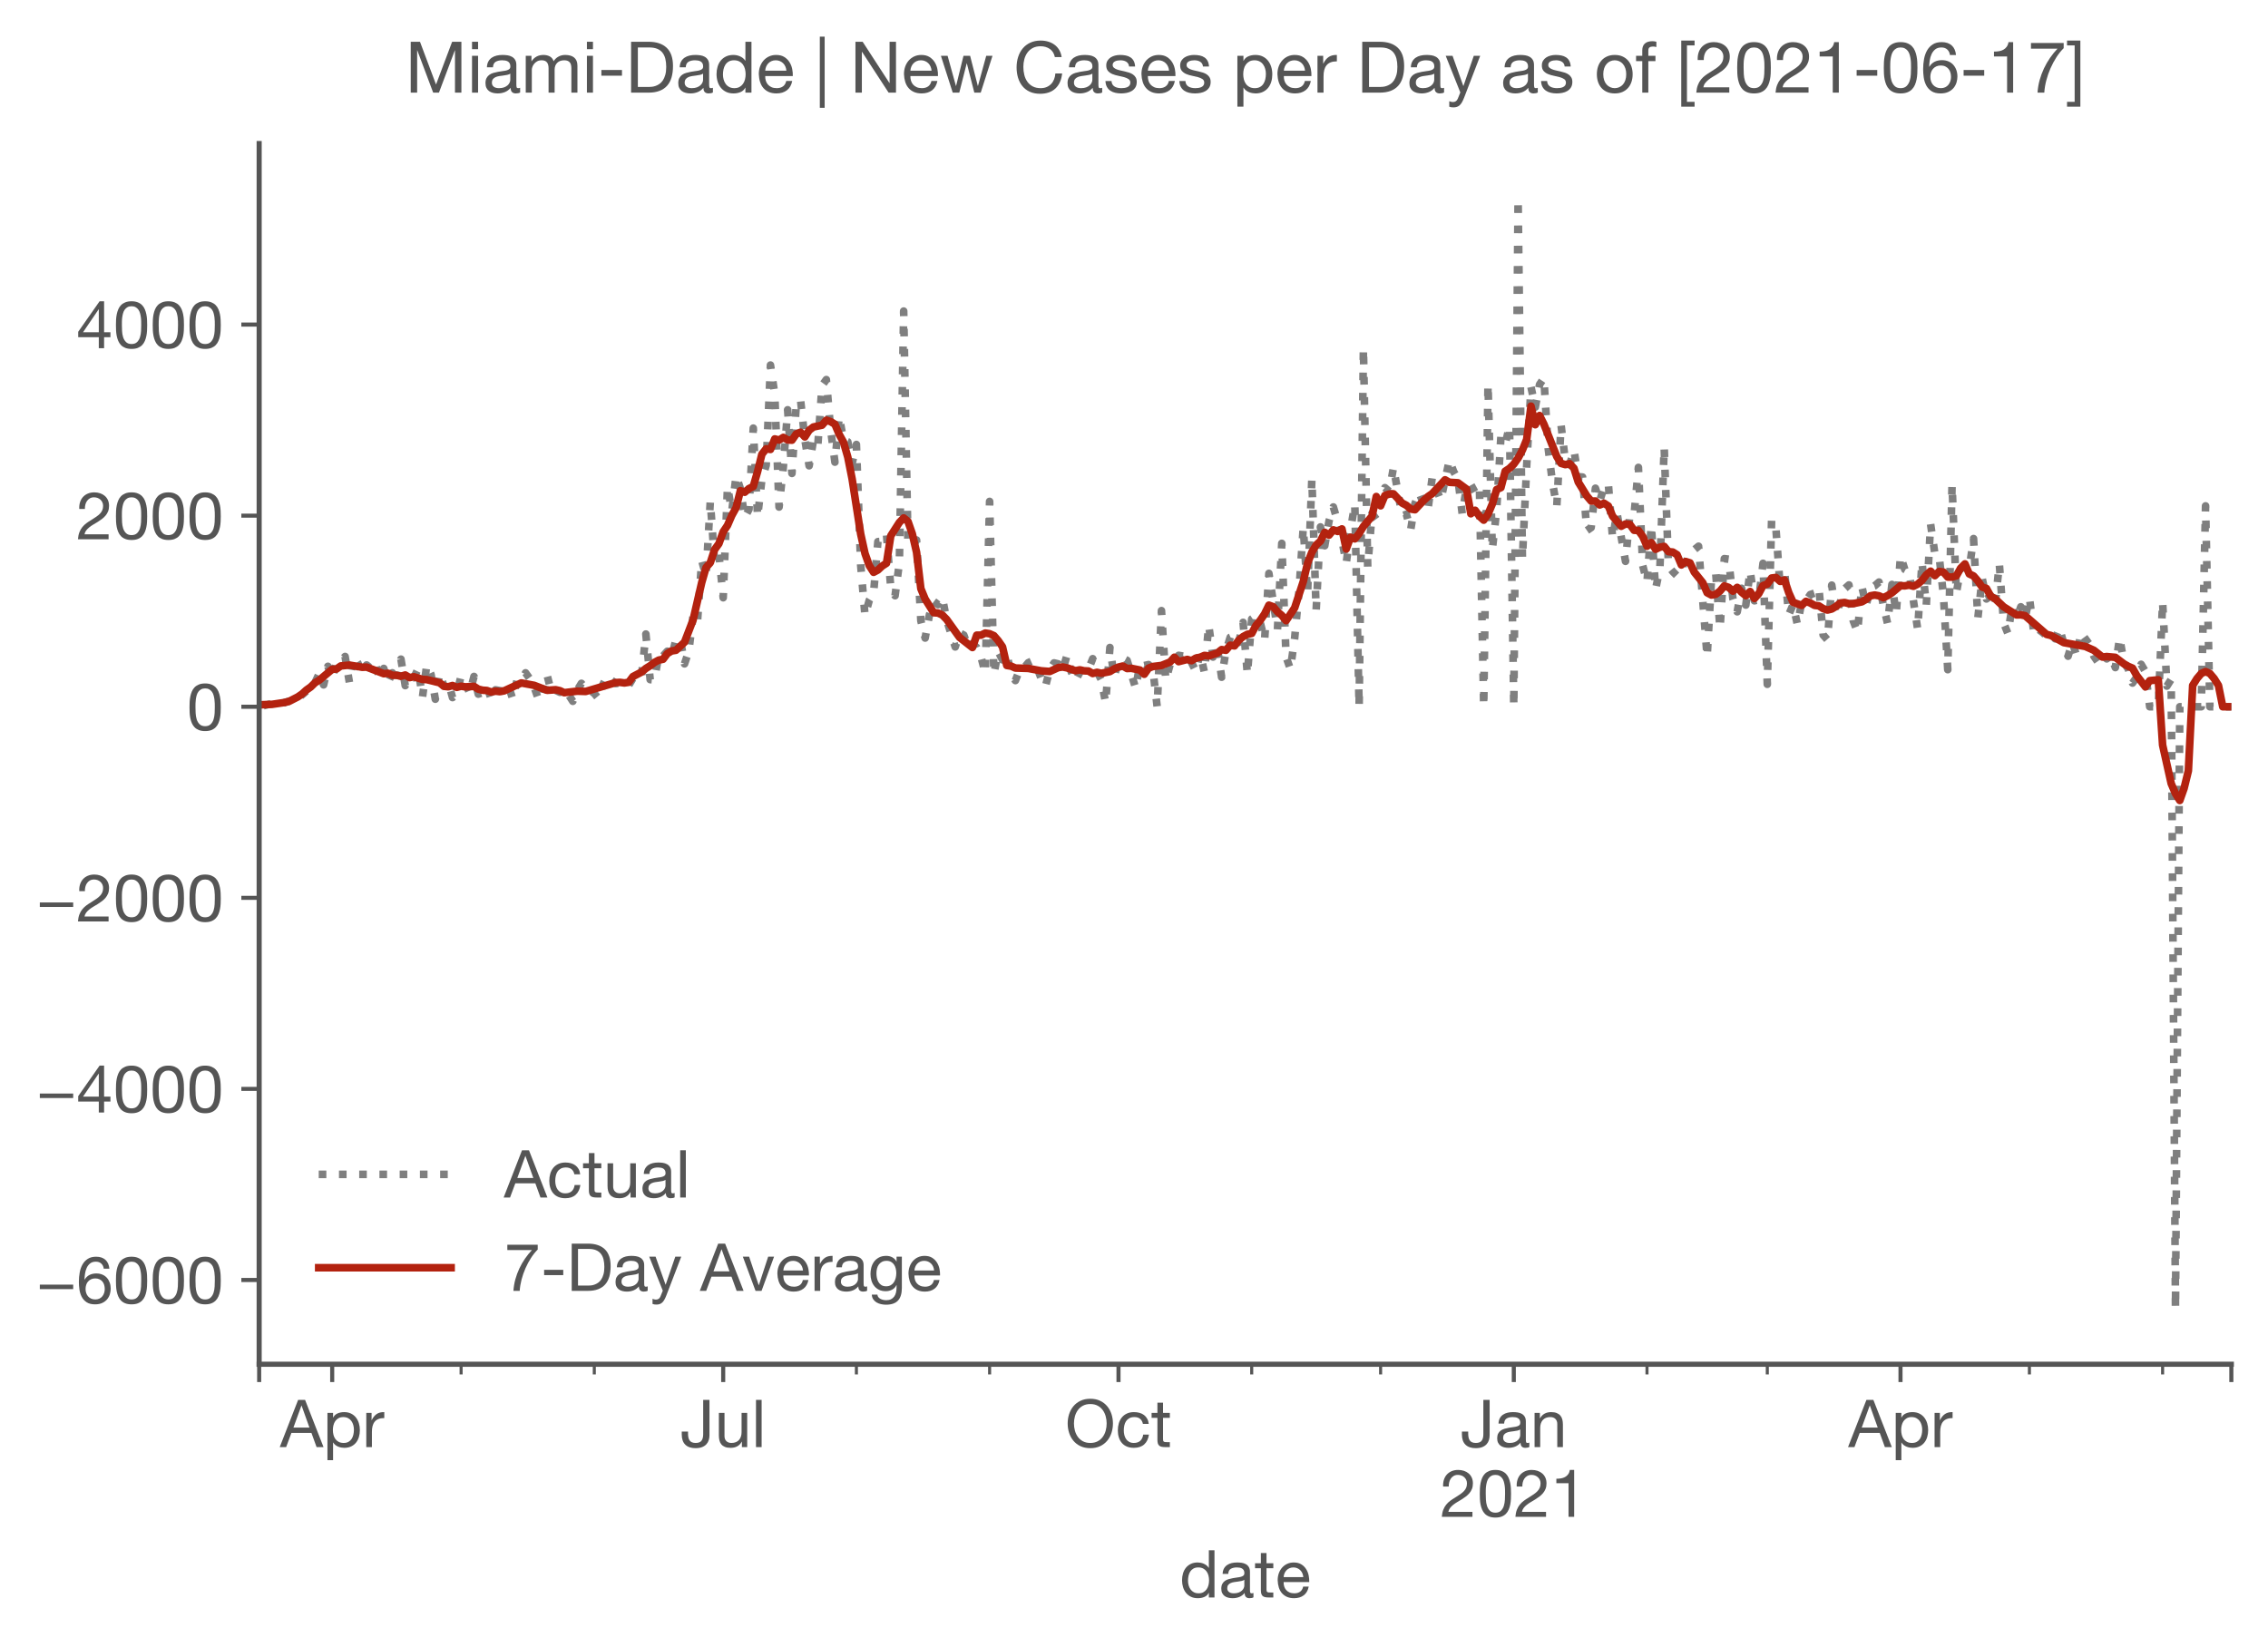 <?xml version="1.0" encoding="utf-8" standalone="no"?>
<!DOCTYPE svg PUBLIC "-//W3C//DTD SVG 1.1//EN"
  "http://www.w3.org/Graphics/SVG/1.1/DTD/svg11.dtd">
<!-- Created with matplotlib (https://matplotlib.org/) -->
<svg height="323.655pt" version="1.1" viewBox="0 0 445.52 323.655" width="445.52pt" xmlns="http://www.w3.org/2000/svg" xmlns:xlink="http://www.w3.org/1999/xlink">
 <defs>
  <style type="text/css">*{stroke-linecap:butt;stroke-linejoin:round;}</style>
 </defs>
 <g id="figure_1">
  <g id="patch_1">
   <path d="M 0 323.655 
L 445.52 323.655 
L 445.52 0 
L 0 0 
z
" style="fill:#ffffff;"/>
  </g>
  <g id="axes_1">
   <g id="patch_2">
    <path d="M 50.909 268.066 
L 438.32 268.066 
L 438.32 28.203 
L 50.909 28.203 
z
" style="fill:#ffffff;"/>
   </g>
   <g id="matplotlib.axis_1">
    <g id="xtick_1">
     <g id="line2d_1">
      <defs>
       <path d="M 0 0 
L 0 3.5 
" id="m1f25ca376b" style="stroke:#555555;stroke-width:0.8;"/>
      </defs>
      <g>
       <use style="fill:#555555;stroke:#555555;stroke-width:0.8;" x="50.909" xlink:href="#m1f25ca376b" y="268.066"/>
      </g>
     </g>
    </g>
    <g id="xtick_2">
     <g id="line2d_2">
      <g>
       <use style="fill:#555555;stroke:#555555;stroke-width:0.8;" x="65.257" xlink:href="#m1f25ca376b" y="268.066"/>
      </g>
     </g>
     <g id="text_1">
      <!-- Apr -->
      <g style="fill:#555555;" transform="translate(55.027 284.349)scale(0.13 -0.13)">
       <defs>
        <path d="M 20.094 29.5 
L 32.203 62.797 
L 32.406 62.797 
L 44.297 29.5 
z
M 27.203 71.406 
L -0.594 0 
L 9.094 0 
L 17.094 21.5 
L 47.297 21.5 
L 55.094 0 
L 65.594 0 
L 37.703 71.406 
z
" id="HelveticaNeue-65"/>
        <path d="M 6.703 51.703 
L 6.703 -19.703 
L 15.203 -19.703 
L 15.203 6.906 
L 15.406 6.906 
Q 16.797 4.594 18.844 3.047 
Q 20.906 1.5 23.203 0.594 
Q 25.5 -0.297 27.844 -0.688 
Q 30.203 -1.094 32.094 -1.094 
Q 38 -1.094 42.453 1 
Q 46.906 3.094 49.844 6.75 
Q 52.797 10.406 54.25 15.297 
Q 55.703 20.203 55.703 25.703 
Q 55.703 31.203 54.203 36.094 
Q 52.703 41 49.75 44.75 
Q 46.797 48.5 42.344 50.703 
Q 37.906 52.906 31.906 52.906 
Q 26.5 52.906 22 50.953 
Q 17.5 49 15.406 44.703 
L 15.203 44.703 
L 15.203 51.703 
z
M 46.703 26.297 
Q 46.703 22.5 45.891 18.891 
Q 45.094 15.297 43.297 12.5 
Q 41.5 9.703 38.547 8 
Q 35.594 6.297 31.203 6.297 
Q 26.797 6.297 23.688 7.938 
Q 20.594 9.594 18.641 12.297 
Q 16.703 15 15.797 18.547 
Q 14.906 22.094 14.906 25.906 
Q 14.906 29.5 15.75 33 
Q 16.594 36.5 18.5 39.25 
Q 20.406 42 23.406 43.703 
Q 26.406 45.406 30.703 45.406 
Q 34.797 45.406 37.844 43.797 
Q 40.906 42.203 42.844 39.5 
Q 44.797 36.797 45.75 33.344 
Q 46.703 29.906 46.703 26.297 
z
" id="HelveticaNeue-112"/>
        <path d="M 6.094 51.703 
L 6.094 0 
L 14.594 0 
L 14.594 23 
Q 14.594 28 15.594 31.844 
Q 16.594 35.703 18.797 38.391 
Q 21 41.094 24.594 42.5 
Q 28.203 43.906 33.297 43.906 
L 33.297 52.906 
Q 26.406 53.094 21.906 50.094 
Q 17.406 47.094 14.297 40.797 
L 14.094 40.797 
L 14.094 51.703 
z
" id="HelveticaNeue-114"/>
       </defs>
       <use xlink:href="#HelveticaNeue-65"/>
       <use x="64.8" xlink:href="#HelveticaNeue-112"/>
       <use x="124.1" xlink:href="#HelveticaNeue-114"/>
      </g>
     </g>
    </g>
    <g id="xtick_3">
     <g id="line2d_3">
      <g>
       <use style="fill:#555555;stroke:#555555;stroke-width:0.8;" x="142.064" xlink:href="#m1f25ca376b" y="268.066"/>
      </g>
     </g>
     <g id="text_2">
      <!-- Jul -->
      <g style="fill:#555555;" transform="translate(133.634 284.349)scale(0.13 -0.13)">
       <defs>
        <path d="M 44.094 17.797 
L 44.094 71.406 
L 34.594 71.406 
L 34.594 19.203 
Q 34.594 13.297 32.141 9.797 
Q 29.703 6.297 23.203 6.297 
Q 19.703 6.297 17.453 7.344 
Q 15.203 8.406 13.953 10.297 
Q 12.703 12.203 12.203 14.797 
Q 11.703 17.406 11.703 20.5 
L 11.703 23.5 
L 2.203 23.5 
L 2.203 19.094 
Q 2.203 8.906 7.594 3.656 
Q 13 -1.594 23 -1.594 
Q 29 -1.594 33.047 0.047 
Q 37.094 1.703 39.547 4.453 
Q 42 7.203 43.047 10.703 
Q 44.094 14.203 44.094 17.797 
z
" id="HelveticaNeue-74"/>
        <path d="M 49.203 0 
L 49.203 51.703 
L 40.703 51.703 
L 40.703 22.5 
Q 40.703 19 39.75 16.047 
Q 38.797 13.094 36.891 10.891 
Q 35 8.703 32.141 7.5 
Q 29.297 6.297 25.406 6.297 
Q 20.5 6.297 17.703 9.094 
Q 14.906 11.906 14.906 16.703 
L 14.906 51.703 
L 6.406 51.703 
L 6.406 17.703 
Q 6.406 13.5 7.25 10.047 
Q 8.094 6.594 10.188 4.094 
Q 12.297 1.594 15.688 0.25 
Q 19.094 -1.094 24.203 -1.094 
Q 29.906 -1.094 34.094 1.156 
Q 38.297 3.406 41 8.203 
L 41.203 8.203 
L 41.203 0 
z
" id="HelveticaNeue-117"/>
        <path d="M 6.906 71.406 
L 6.906 0 
L 15.406 0 
L 15.406 71.406 
z
" id="HelveticaNeue-108"/>
       </defs>
       <use xlink:href="#HelveticaNeue-74"/>
       <use x="51.9" xlink:href="#HelveticaNeue-117"/>
       <use x="107.5" xlink:href="#HelveticaNeue-108"/>
      </g>
     </g>
    </g>
    <g id="xtick_4">
     <g id="line2d_4">
      <g>
       <use style="fill:#555555;stroke:#555555;stroke-width:0.8;" x="219.715" xlink:href="#m1f25ca376b" y="268.066"/>
      </g>
     </g>
     <g id="text_3">
      <!-- Oct -->
      <g style="fill:#555555;" transform="translate(209.237 284.349)scale(0.13 -0.13)">
       <defs>
        <path d="M 13.297 35.703 
Q 13.297 41.094 14.688 46.344 
Q 16.094 51.594 19.094 55.797 
Q 22.094 60 26.797 62.547 
Q 31.5 65.094 38 65.094 
Q 44.5 65.094 49.203 62.547 
Q 53.906 60 56.906 55.797 
Q 59.906 51.594 61.297 46.344 
Q 62.703 41.094 62.703 35.703 
Q 62.703 30.297 61.297 25.047 
Q 59.906 19.797 56.906 15.594 
Q 53.906 11.406 49.203 8.844 
Q 44.5 6.297 38 6.297 
Q 31.5 6.297 26.797 8.844 
Q 22.094 11.406 19.094 15.594 
Q 16.094 19.797 14.688 25.047 
Q 13.297 30.297 13.297 35.703 
z
M 3.797 35.703 
Q 3.797 28.406 5.938 21.656 
Q 8.094 14.906 12.391 9.703 
Q 16.703 4.5 23.094 1.453 
Q 29.5 -1.594 38 -1.594 
Q 46.5 -1.594 52.891 1.453 
Q 59.297 4.5 63.594 9.703 
Q 67.906 14.906 70.047 21.656 
Q 72.203 28.406 72.203 35.703 
Q 72.203 43 70.047 49.75 
Q 67.906 56.5 63.594 61.703 
Q 59.297 66.906 52.891 70 
Q 46.5 73.094 38 73.094 
Q 29.5 73.094 23.094 70 
Q 16.703 66.906 12.391 61.703 
Q 8.094 56.5 5.938 49.75 
Q 3.797 43 3.797 35.703 
z
" id="HelveticaNeue-79"/>
        <path d="M 41.5 35.094 
L 50.297 35.094 
Q 49.797 39.703 47.891 43.047 
Q 46 46.406 43.047 48.594 
Q 40.094 50.797 36.25 51.844 
Q 32.406 52.906 28 52.906 
Q 21.906 52.906 17.297 50.75 
Q 12.703 48.594 9.641 44.844 
Q 6.594 41.094 5.094 36.047 
Q 3.594 31 3.594 25.203 
Q 3.594 19.406 5.141 14.547 
Q 6.703 9.703 9.75 6.203 
Q 12.797 2.703 17.344 0.797 
Q 21.906 -1.094 27.797 -1.094 
Q 37.703 -1.094 43.453 4.094 
Q 49.203 9.297 50.594 18.906 
L 41.906 18.906 
Q 41.094 12.906 37.547 9.594 
Q 34 6.297 27.703 6.297 
Q 23.703 6.297 20.797 7.891 
Q 17.906 9.5 16.094 12.141 
Q 14.297 14.797 13.438 18.188 
Q 12.594 21.594 12.594 25.203 
Q 12.594 29.094 13.391 32.75 
Q 14.203 36.406 16.047 39.203 
Q 17.906 42 21 43.703 
Q 24.094 45.406 28.703 45.406 
Q 34.094 45.406 37.297 42.703 
Q 40.5 40 41.5 35.094 
z
" id="HelveticaNeue-99"/>
        <path d="M 18.203 51.703 
L 18.203 67.203 
L 9.703 67.203 
L 9.703 51.703 
L 0.906 51.703 
L 0.906 44.203 
L 9.703 44.203 
L 9.703 11.297 
Q 9.703 7.703 10.391 5.5 
Q 11.094 3.297 12.547 2.094 
Q 14 0.906 16.344 0.453 
Q 18.703 0 22 0 
L 28.5 0 
L 28.5 7.5 
L 24.594 7.5 
Q 22.594 7.5 21.344 7.641 
Q 20.094 7.797 19.391 8.297 
Q 18.703 8.797 18.453 9.688 
Q 18.203 10.594 18.203 12.094 
L 18.203 44.203 
L 28.5 44.203 
L 28.5 51.703 
z
" id="HelveticaNeue-116"/>
       </defs>
       <use xlink:href="#HelveticaNeue-79"/>
       <use x="76" xlink:href="#HelveticaNeue-99"/>
       <use x="129.7" xlink:href="#HelveticaNeue-116"/>
      </g>
     </g>
    </g>
    <g id="xtick_5">
     <g id="line2d_5">
      <g>
       <use style="fill:#555555;stroke:#555555;stroke-width:0.8;" x="297.367" xlink:href="#m1f25ca376b" y="268.066"/>
      </g>
     </g>
     <g id="text_4">
      <!-- Jan -->
      <g style="fill:#555555;" transform="translate(286.888 284.349)scale(0.13 -0.13)">
       <defs>
        <path d="M 52.203 0.203 
Q 50 -1.094 46.094 -1.094 
Q 42.797 -1.094 40.844 0.75 
Q 38.906 2.594 38.906 6.797 
Q 35.406 2.594 30.75 0.75 
Q 26.094 -1.094 20.703 -1.094 
Q 17.203 -1.094 14.047 -0.297 
Q 10.906 0.5 8.594 2.203 
Q 6.297 3.906 4.938 6.656 
Q 3.594 9.406 3.594 13.297 
Q 3.594 17.703 5.094 20.5 
Q 6.594 23.297 9.047 25.047 
Q 11.5 26.797 14.641 27.688 
Q 17.797 28.594 21.094 29.203 
Q 24.594 29.906 27.75 30.25 
Q 30.906 30.594 33.297 31.25 
Q 35.703 31.906 37.094 33.156 
Q 38.5 34.406 38.5 36.797 
Q 38.5 39.594 37.453 41.297 
Q 36.406 43 34.75 43.891 
Q 33.094 44.797 31.047 45.094 
Q 29 45.406 27 45.406 
Q 21.594 45.406 18 43.344 
Q 14.406 41.297 14.094 35.594 
L 5.594 35.594 
Q 5.797 40.406 7.594 43.703 
Q 9.406 47 12.406 49.047 
Q 15.406 51.094 19.25 52 
Q 23.094 52.906 27.5 52.906 
Q 31 52.906 34.453 52.406 
Q 37.906 51.906 40.703 50.344 
Q 43.5 48.797 45.203 46 
Q 46.906 43.203 46.906 38.703 
L 46.906 12.094 
Q 46.906 9.094 47.25 7.688 
Q 47.594 6.297 49.594 6.297 
Q 50.703 6.297 52.203 6.797 
z
M 38.406 26.703 
Q 36.797 25.5 34.188 24.953 
Q 31.594 24.406 28.75 24.047 
Q 25.906 23.703 23 23.25 
Q 20.094 22.797 17.797 21.797 
Q 15.5 20.797 14.047 18.938 
Q 12.594 17.094 12.594 13.906 
Q 12.594 11.797 13.438 10.344 
Q 14.297 8.906 15.641 8 
Q 17 7.094 18.797 6.688 
Q 20.594 6.297 22.594 6.297 
Q 26.797 6.297 29.797 7.438 
Q 32.797 8.594 34.688 10.344 
Q 36.594 12.094 37.5 14.141 
Q 38.406 16.203 38.406 18 
z
" id="HelveticaNeue-97"/>
        <path d="M 6.406 51.703 
L 6.406 0 
L 14.906 0 
L 14.906 29.203 
Q 14.906 32.703 15.844 35.641 
Q 16.797 38.594 18.688 40.797 
Q 20.594 43 23.438 44.203 
Q 26.297 45.406 30.203 45.406 
Q 35.094 45.406 37.891 42.594 
Q 40.703 39.797 40.703 35 
L 40.703 0 
L 49.203 0 
L 49.203 34 
Q 49.203 38.203 48.344 41.641 
Q 47.5 45.094 45.391 47.594 
Q 43.297 50.094 39.891 51.5 
Q 36.5 52.906 31.406 52.906 
Q 19.906 52.906 14.594 43.5 
L 14.406 43.5 
L 14.406 51.703 
z
" id="HelveticaNeue-110"/>
       </defs>
       <use xlink:href="#HelveticaNeue-74"/>
       <use x="51.9" xlink:href="#HelveticaNeue-97"/>
       <use x="105.6" xlink:href="#HelveticaNeue-110"/>
      </g>
      <!-- 2021 -->
      <g style="fill:#555555;" transform="translate(282.912 298.05)scale(0.13 -0.13)">
       <defs>
        <path d="M 4.406 45.797 
L 12.906 45.797 
Q 12.797 49 13.547 52.141 
Q 14.297 55.297 16 57.797 
Q 17.703 60.297 20.344 61.844 
Q 23 63.406 26.703 63.406 
Q 29.5 63.406 32 62.5 
Q 34.5 61.594 36.344 59.891 
Q 38.203 58.203 39.297 55.844 
Q 40.406 53.5 40.406 50.594 
Q 40.406 46.906 39.25 44.094 
Q 38.094 41.297 35.844 38.891 
Q 33.594 36.5 30.188 34.141 
Q 26.797 31.797 22.297 29 
Q 18.594 26.797 15.188 24.297 
Q 11.797 21.797 9.094 18.5 
Q 6.406 15.203 4.656 10.75 
Q 2.906 6.297 2.406 0 
L 48.703 0 
L 48.703 7.5 
L 12.297 7.5 
Q 12.906 10.797 14.844 13.344 
Q 16.797 15.906 19.547 18.094 
Q 22.297 20.297 25.594 22.25 
Q 28.906 24.203 32.203 26.203 
Q 35.5 28.297 38.594 30.594 
Q 41.703 32.906 44.094 35.75 
Q 46.5 38.594 47.953 42.188 
Q 49.406 45.797 49.406 50.5 
Q 49.406 55.5 47.656 59.297 
Q 45.906 63.094 42.906 65.641 
Q 39.906 68.203 35.844 69.547 
Q 31.797 70.906 27.203 70.906 
Q 21.594 70.906 17.188 69 
Q 12.797 67.094 9.844 63.75 
Q 6.906 60.406 5.5 55.797 
Q 4.094 51.203 4.406 45.797 
z
" id="HelveticaNeue-50"/>
        <path d="M 13.203 34.906 
Q 13.203 37.5 13.25 40.641 
Q 13.297 43.797 13.75 46.938 
Q 14.203 50.094 15.047 53.094 
Q 15.906 56.094 17.547 58.344 
Q 19.203 60.594 21.703 62 
Q 24.203 63.406 27.797 63.406 
Q 31.406 63.406 33.906 62 
Q 36.406 60.594 38.047 58.344 
Q 39.703 56.094 40.547 53.094 
Q 41.406 50.094 41.844 46.938 
Q 42.297 43.797 42.344 40.641 
Q 42.406 37.5 42.406 34.906 
Q 42.406 30.906 42.156 25.953 
Q 41.906 21 40.547 16.641 
Q 39.203 12.297 36.203 9.297 
Q 33.203 6.297 27.797 6.297 
Q 22.406 6.297 19.406 9.297 
Q 16.406 12.297 15.047 16.641 
Q 13.703 21 13.453 25.953 
Q 13.203 30.906 13.203 34.906 
z
M 4.203 34.797 
Q 4.203 30.906 4.391 26.703 
Q 4.594 22.5 5.391 18.5 
Q 6.203 14.5 7.703 10.953 
Q 9.203 7.406 11.797 4.703 
Q 14.406 2 18.344 0.453 
Q 22.297 -1.094 27.797 -1.094 
Q 33.406 -1.094 37.297 0.453 
Q 41.203 2 43.797 4.703 
Q 46.406 7.406 47.906 10.953 
Q 49.406 14.5 50.203 18.5 
Q 51 22.5 51.203 26.703 
Q 51.406 30.906 51.406 34.797 
Q 51.406 38.703 51.203 42.891 
Q 51 47.094 50.203 51.094 
Q 49.406 55.094 47.906 58.688 
Q 46.406 62.297 43.797 65 
Q 41.203 67.703 37.25 69.297 
Q 33.297 70.906 27.797 70.906 
Q 22.297 70.906 18.344 69.297 
Q 14.406 67.703 11.797 65 
Q 9.203 62.297 7.703 58.688 
Q 6.203 55.094 5.391 51.094 
Q 4.594 47.094 4.391 42.891 
Q 4.203 38.703 4.203 34.797 
z
" id="HelveticaNeue-48"/>
        <path d="M 35.594 0 
L 35.594 70.906 
L 29.094 70.906 
Q 28.406 66.906 26.5 64.297 
Q 24.594 61.703 21.844 60.203 
Q 19.094 58.703 15.688 58.141 
Q 12.297 57.594 8.703 57.594 
L 8.703 50.797 
L 27.094 50.797 
L 27.094 0 
z
" id="HelveticaNeue-49"/>
       </defs>
       <use xlink:href="#HelveticaNeue-50"/>
       <use x="55.6" xlink:href="#HelveticaNeue-48"/>
       <use x="111.2" xlink:href="#HelveticaNeue-50"/>
       <use x="166.8" xlink:href="#HelveticaNeue-49"/>
      </g>
     </g>
    </g>
    <g id="xtick_6">
     <g id="line2d_6">
      <g>
       <use style="fill:#555555;stroke:#555555;stroke-width:0.8;" x="373.33" xlink:href="#m1f25ca376b" y="268.066"/>
      </g>
     </g>
     <g id="text_5">
      <!-- Apr -->
      <g style="fill:#555555;" transform="translate(363.099 284.349)scale(0.13 -0.13)">
       <use xlink:href="#HelveticaNeue-65"/>
       <use x="64.8" xlink:href="#HelveticaNeue-112"/>
       <use x="124.1" xlink:href="#HelveticaNeue-114"/>
      </g>
     </g>
    </g>
    <g id="xtick_7">
     <g id="line2d_7">
      <g>
       <use style="fill:#555555;stroke:#555555;stroke-width:0.8;" x="438.32" xlink:href="#m1f25ca376b" y="268.066"/>
      </g>
     </g>
    </g>
    <g id="xtick_8">
     <g id="line2d_8">
      <defs>
       <path d="M 0 0 
L 0 2 
" id="m0e6b3959ad" style="stroke:#555555;stroke-width:0.6;"/>
      </defs>
      <g>
       <use style="fill:#555555;stroke:#555555;stroke-width:0.6;" x="90.578" xlink:href="#m0e6b3959ad" y="268.066"/>
      </g>
     </g>
    </g>
    <g id="xtick_9">
     <g id="line2d_9">
      <g>
       <use style="fill:#555555;stroke:#555555;stroke-width:0.6;" x="116.743" xlink:href="#m0e6b3959ad" y="268.066"/>
      </g>
     </g>
    </g>
    <g id="xtick_10">
     <g id="line2d_10">
      <g>
       <use style="fill:#555555;stroke:#555555;stroke-width:0.6;" x="168.229" xlink:href="#m0e6b3959ad" y="268.066"/>
      </g>
     </g>
    </g>
    <g id="xtick_11">
     <g id="line2d_11">
      <g>
       <use style="fill:#555555;stroke:#555555;stroke-width:0.6;" x="194.394" xlink:href="#m0e6b3959ad" y="268.066"/>
      </g>
     </g>
    </g>
    <g id="xtick_12">
     <g id="line2d_12">
      <g>
       <use style="fill:#555555;stroke:#555555;stroke-width:0.6;" x="245.881" xlink:href="#m0e6b3959ad" y="268.066"/>
      </g>
     </g>
    </g>
    <g id="xtick_13">
     <g id="line2d_13">
      <g>
       <use style="fill:#555555;stroke:#555555;stroke-width:0.6;" x="271.202" xlink:href="#m0e6b3959ad" y="268.066"/>
      </g>
     </g>
    </g>
    <g id="xtick_14">
     <g id="line2d_14">
      <g>
       <use style="fill:#555555;stroke:#555555;stroke-width:0.6;" x="323.532" xlink:href="#m0e6b3959ad" y="268.066"/>
      </g>
     </g>
    </g>
    <g id="xtick_15">
     <g id="line2d_15">
      <g>
       <use style="fill:#555555;stroke:#555555;stroke-width:0.6;" x="347.165" xlink:href="#m0e6b3959ad" y="268.066"/>
      </g>
     </g>
    </g>
    <g id="xtick_16">
     <g id="line2d_16">
      <g>
       <use style="fill:#555555;stroke:#555555;stroke-width:0.6;" x="398.651" xlink:href="#m0e6b3959ad" y="268.066"/>
      </g>
     </g>
    </g>
    <g id="xtick_17">
     <g id="line2d_17">
      <g>
       <use style="fill:#555555;stroke:#555555;stroke-width:0.6;" x="424.816" xlink:href="#m0e6b3959ad" y="268.066"/>
      </g>
     </g>
    </g>
    <g id="text_6">
     <!-- date -->
     <g style="fill:#555555;" transform="translate(231.731 313.894)scale(0.13 -0.13)">
      <defs>
       <path d="M 12.594 25.406 
Q 12.594 29.203 13.391 32.797 
Q 14.203 36.406 16 39.203 
Q 17.797 42 20.797 43.703 
Q 23.797 45.406 28.094 45.406 
Q 32.5 45.406 35.594 43.75 
Q 38.703 42.094 40.641 39.391 
Q 42.594 36.703 43.5 33.141 
Q 44.406 29.594 44.406 25.797 
Q 44.406 22.203 43.547 18.703 
Q 42.703 15.203 40.797 12.453 
Q 38.906 9.703 35.906 8 
Q 32.906 6.297 28.594 6.297 
Q 24.5 6.297 21.453 7.891 
Q 18.406 9.5 16.453 12.203 
Q 14.5 14.906 13.547 18.344 
Q 12.594 21.797 12.594 25.406 
z
M 52.594 0 
L 52.594 71.406 
L 44.094 71.406 
L 44.094 44.797 
L 43.906 44.797 
Q 42.5 47.094 40.453 48.641 
Q 38.406 50.203 36.094 51.141 
Q 33.797 52.094 31.5 52.5 
Q 29.203 52.906 27.203 52.906 
Q 21.297 52.906 16.844 50.75 
Q 12.406 48.594 9.453 44.938 
Q 6.5 41.297 5.047 36.391 
Q 3.594 31.5 3.594 26 
Q 3.594 20.5 5.094 15.594 
Q 6.594 10.703 9.547 7 
Q 12.5 3.297 16.953 1.094 
Q 21.406 -1.094 27.406 -1.094 
Q 32.797 -1.094 37.297 0.797 
Q 41.797 2.703 43.906 7 
L 44.094 7 
L 44.094 0 
z
" id="HelveticaNeue-100"/>
       <path d="M 42.297 30.797 
L 12.594 30.797 
Q 12.797 33.797 13.891 36.438 
Q 15 39.094 16.891 41.094 
Q 18.797 43.094 21.438 44.25 
Q 24.094 45.406 27.406 45.406 
Q 30.594 45.406 33.25 44.25 
Q 35.906 43.094 37.844 41.141 
Q 39.797 39.203 40.938 36.5 
Q 42.094 33.797 42.297 30.797 
z
M 50.5 16.406 
L 42.094 16.406 
Q 41 11.297 37.547 8.797 
Q 34.094 6.297 28.703 6.297 
Q 24.5 6.297 21.391 7.688 
Q 18.297 9.094 16.297 11.438 
Q 14.297 13.797 13.391 16.844 
Q 12.5 19.906 12.594 23.297 
L 51.297 23.297 
Q 51.5 28 50.453 33.203 
Q 49.406 38.406 46.656 42.797 
Q 43.906 47.203 39.344 50.047 
Q 34.797 52.906 27.906 52.906 
Q 22.594 52.906 18.141 50.906 
Q 13.703 48.906 10.453 45.297 
Q 7.203 41.703 5.391 36.797 
Q 3.594 31.906 3.594 26 
Q 3.797 20.094 5.344 15.094 
Q 6.906 10.094 10 6.5 
Q 13.094 2.906 17.641 0.906 
Q 22.203 -1.094 28.406 -1.094 
Q 37.203 -1.094 43 3.297 
Q 48.797 7.703 50.5 16.406 
z
" id="HelveticaNeue-101"/>
      </defs>
      <use xlink:href="#HelveticaNeue-100"/>
      <use x="59.3" xlink:href="#HelveticaNeue-97"/>
      <use x="113" xlink:href="#HelveticaNeue-116"/>
      <use x="144.5" xlink:href="#HelveticaNeue-101"/>
     </g>
    </g>
   </g>
   <g id="matplotlib.axis_2">
    <g id="ytick_1">
     <g id="line2d_18">
      <defs>
       <path d="M 0 0 
L -3.5 0 
" id="mb0984c463e" style="stroke:#555555;stroke-width:0.8;"/>
      </defs>
      <g>
       <use style="fill:#555555;stroke:#555555;stroke-width:0.8;" x="50.909" xlink:href="#mb0984c463e" y="251.512"/>
      </g>
     </g>
     <g id="text_7">
      <!-- −6000 -->
      <g style="fill:#555555;" transform="translate(7.2 256.154)scale(0.13 -0.13)">
       <defs>
        <path d="M 4.797 28.703 
L 4.797 21.906 
L 55.203 21.906 
L 55.203 28.703 
z
" id="HelveticaNeue-8722"/>
        <path d="M 41.406 52.797 
L 49.906 52.797 
Q 49.094 61.594 43.891 66.25 
Q 38.703 70.906 29.906 70.906 
Q 22.297 70.906 17.297 67.703 
Q 12.297 64.5 9.297 59.203 
Q 6.297 53.906 5.047 47.047 
Q 3.797 40.203 3.797 32.906 
Q 3.797 27.297 4.641 21.297 
Q 5.5 15.297 8.094 10.297 
Q 10.703 5.297 15.5 2.094 
Q 20.297 -1.094 28.203 -1.094 
Q 34.906 -1.094 39.453 1.156 
Q 44 3.406 46.75 6.844 
Q 49.5 10.297 50.703 14.5 
Q 51.906 18.703 51.906 22.594 
Q 51.906 27.5 50.406 31.703 
Q 48.906 35.906 46.156 39 
Q 43.406 42.094 39.344 43.844 
Q 35.297 45.594 30.203 45.594 
Q 24.406 45.594 19.953 43.391 
Q 15.5 41.203 12.5 36.297 
L 12.297 36.5 
Q 12.406 40.594 13.094 45.297 
Q 13.797 50 15.641 54.047 
Q 17.5 58.094 20.797 60.75 
Q 24.094 63.406 29.5 63.406 
Q 34.594 63.406 37.688 60.5 
Q 40.797 57.594 41.406 52.797 
z
M 28.594 38.094 
Q 32.203 38.094 34.891 36.797 
Q 37.594 35.5 39.391 33.344 
Q 41.203 31.203 42.047 28.25 
Q 42.906 25.297 42.906 22 
Q 42.906 18.906 41.953 16.047 
Q 41 13.203 39.203 11 
Q 37.406 8.797 34.75 7.547 
Q 32.094 6.297 28.594 6.297 
Q 25.094 6.297 22.344 7.547 
Q 19.594 8.797 17.75 10.891 
Q 15.906 13 14.906 15.891 
Q 13.906 18.797 13.906 22.094 
Q 13.906 25.406 14.844 28.344 
Q 15.797 31.297 17.688 33.438 
Q 19.594 35.594 22.297 36.844 
Q 25 38.094 28.594 38.094 
z
" id="HelveticaNeue-54"/>
       </defs>
       <use xlink:href="#HelveticaNeue-8722"/>
       <use x="60" xlink:href="#HelveticaNeue-54"/>
       <use x="115.6" xlink:href="#HelveticaNeue-48"/>
       <use x="171.2" xlink:href="#HelveticaNeue-48"/>
       <use x="226.8" xlink:href="#HelveticaNeue-48"/>
      </g>
     </g>
    </g>
    <g id="ytick_2">
     <g id="line2d_19">
      <g>
       <use style="fill:#555555;stroke:#555555;stroke-width:0.8;" x="50.909" xlink:href="#mb0984c463e" y="213.965"/>
      </g>
     </g>
     <g id="text_8">
      <!-- −4000 -->
      <g style="fill:#555555;" transform="translate(7.2 218.606)scale(0.13 -0.13)">
       <defs>
        <path d="M 33.906 24.094 
L 10.094 24.094 
L 33.703 58.797 
L 33.906 58.797 
z
M 41.906 24.094 
L 41.906 70.906 
L 35.094 70.906 
L 2.797 24.797 
L 2.797 16.594 
L 33.906 16.594 
L 33.906 0 
L 41.906 0 
L 41.906 16.594 
L 51.5 16.594 
L 51.5 24.094 
z
" id="HelveticaNeue-52"/>
       </defs>
       <use xlink:href="#HelveticaNeue-8722"/>
       <use x="60" xlink:href="#HelveticaNeue-52"/>
       <use x="115.6" xlink:href="#HelveticaNeue-48"/>
       <use x="171.2" xlink:href="#HelveticaNeue-48"/>
       <use x="226.8" xlink:href="#HelveticaNeue-48"/>
      </g>
     </g>
    </g>
    <g id="ytick_3">
     <g id="line2d_20">
      <g>
       <use style="fill:#555555;stroke:#555555;stroke-width:0.8;" x="50.909" xlink:href="#mb0984c463e" y="176.417"/>
      </g>
     </g>
     <g id="text_9">
      <!-- −2000 -->
      <g style="fill:#555555;" transform="translate(7.2 181.059)scale(0.13 -0.13)">
       <use xlink:href="#HelveticaNeue-8722"/>
       <use x="60" xlink:href="#HelveticaNeue-50"/>
       <use x="115.6" xlink:href="#HelveticaNeue-48"/>
       <use x="171.2" xlink:href="#HelveticaNeue-48"/>
       <use x="226.8" xlink:href="#HelveticaNeue-48"/>
      </g>
     </g>
    </g>
    <g id="ytick_4">
     <g id="line2d_21">
      <g>
       <use style="fill:#555555;stroke:#555555;stroke-width:0.8;" x="50.909" xlink:href="#mb0984c463e" y="138.87"/>
      </g>
     </g>
     <g id="text_10">
      <!-- 0 -->
      <g style="fill:#555555;" transform="translate(36.682 143.511)scale(0.13 -0.13)">
       <use xlink:href="#HelveticaNeue-48"/>
      </g>
     </g>
    </g>
    <g id="ytick_5">
     <g id="line2d_22">
      <g>
       <use style="fill:#555555;stroke:#555555;stroke-width:0.8;" x="50.909" xlink:href="#mb0984c463e" y="101.322"/>
      </g>
     </g>
     <g id="text_11">
      <!-- 2000 -->
      <g style="fill:#555555;" transform="translate(15 105.964)scale(0.13 -0.13)">
       <use xlink:href="#HelveticaNeue-50"/>
       <use x="55.6" xlink:href="#HelveticaNeue-48"/>
       <use x="111.2" xlink:href="#HelveticaNeue-48"/>
       <use x="166.8" xlink:href="#HelveticaNeue-48"/>
      </g>
     </g>
    </g>
    <g id="ytick_6">
     <g id="line2d_23">
      <g>
       <use style="fill:#555555;stroke:#555555;stroke-width:0.8;" x="50.909" xlink:href="#mb0984c463e" y="63.775"/>
      </g>
     </g>
     <g id="text_12">
      <!-- 4000 -->
      <g style="fill:#555555;" transform="translate(15 68.416)scale(0.13 -0.13)">
       <use xlink:href="#HelveticaNeue-52"/>
       <use x="55.6" xlink:href="#HelveticaNeue-48"/>
       <use x="111.2" xlink:href="#HelveticaNeue-48"/>
       <use x="166.8" xlink:href="#HelveticaNeue-48"/>
      </g>
     </g>
    </g>
   </g>
   <g id="line2d_24">
    <path clip-path="url(#p0845977138)" d="M 51.753 138.682 
L 53.441 138.231 
L 54.285 138.419 
L 55.129 138.438 
L 55.973 138.006 
L 56.817 137.781 
L 57.661 137.95 
L 60.193 135.791 
L 61.037 134.815 
L 61.881 134.139 
L 62.725 132.299 
L 63.569 134.571 
L 64.413 130.928 
L 65.257 133.388 
L 66.101 130.046 
L 66.945 129.896 
L 67.789 128.995 
L 68.633 134.064 
L 69.477 129.013 
L 70.322 130.328 
L 71.166 132.58 
L 72.01 130.666 
L 72.854 131.323 
L 73.698 130.271 
L 74.542 133.238 
L 75.386 131.341 
L 76.23 134.12 
L 77.074 132.205 
L 77.918 134.007 
L 78.762 129.52 
L 79.606 134.721 
L 80.45 133.069 
L 81.294 133.181 
L 82.138 131.379 
L 82.982 137.049 
L 83.826 130.703 
L 84.67 132.524 
L 85.514 137.387 
L 86.358 132.374 
L 87.202 134.758 
L 88.046 133.97 
L 88.89 137.067 
L 89.734 136.298 
L 90.578 132.768 
L 91.422 134.308 
L 92.266 136.185 
L 93.11 132.918 
L 93.954 136.392 
L 94.798 136.11 
L 95.643 134.852 
L 96.487 137.387 
L 97.331 135.547 
L 99.019 135.866 
L 99.863 134.777 
L 100.707 137.311 
L 101.551 133.726 
L 102.395 133.82 
L 103.239 132.205 
L 104.083 133.388 
L 104.927 135.002 
L 105.771 137.405 
L 106.615 137.143 
L 107.459 132.618 
L 108.303 135.96 
L 109.147 135.641 
L 109.991 136.035 
L 110.835 135.19 
L 112.523 137.8 
L 113.367 135.659 
L 114.211 134.27 
L 115.055 135.397 
L 115.899 135.603 
L 116.743 136.26 
L 117.587 137.274 
L 118.431 134.514 
L 119.275 132.806 
L 120.12 133.669 
L 120.964 134.308 
L 121.808 134.214 
L 122.652 134.946 
L 123.496 134.664 
L 124.34 133.294 
L 125.184 133.782 
L 126.028 132.787 
L 126.872 124.583 
L 127.716 133.538 
L 128.56 133.613 
L 129.404 128.657 
L 130.248 128.882 
L 131.092 127.962 
L 131.936 129.07 
L 132.78 125.653 
L 133.624 125.54 
L 134.468 130.44 
L 135.312 127.925 
L 136.156 120.903 
L 137 122.255 
L 137.844 110.108 
L 138.688 113.225 
L 139.532 98.469 
L 140.376 110.559 
L 141.22 108.869 
L 142.064 117.449 
L 142.908 95.615 
L 143.752 100.459 
L 144.596 93.475 
L 145.441 96.028 
L 146.285 101.679 
L 147.129 100.083 
L 147.973 84.125 
L 148.817 101.566 
L 149.661 94.188 
L 150.505 91.428 
L 151.349 71.735 
L 152.193 77.498 
L 153.037 99.633 
L 153.881 91.672 
L 154.725 80.521 
L 155.569 93.024 
L 156.413 79.563 
L 157.257 78.568 
L 158.101 86.36 
L 158.945 91.522 
L 159.789 86.528 
L 160.633 87.749 
L 161.477 75.752 
L 162.321 74.588 
L 163.165 84.407 
L 164.009 90.809 
L 164.853 81.854 
L 165.697 86.472 
L 166.541 86.81 
L 167.385 91.072 
L 168.229 87.336 
L 169.073 111.028 
L 169.917 120.96 
L 170.762 117.937 
L 171.606 116.529 
L 172.45 106.429 
L 173.294 106.354 
L 174.138 104.927 
L 174.982 115.515 
L 175.826 117.055 
L 176.67 110.578 
L 177.514 61.128 
L 178.358 106.71 
L 179.202 107.367 
L 180.046 106.11 
L 180.89 121.973 
L 181.734 125.371 
L 182.578 120.772 
L 183.422 118.162 
L 184.266 118.801 
L 185.11 117.411 
L 185.954 121.804 
L 187.642 127.117 
L 188.486 124.358 
L 189.33 124.789 
L 190.174 127.192 
L 191.018 126.46 
L 191.862 127.23 
L 192.706 129.089 
L 193.55 132.28 
L 194.394 98.525 
L 195.238 132.468 
L 196.083 128.018 
L 196.927 129.652 
L 197.771 128.563 
L 198.615 132.393 
L 199.459 133.726 
L 200.303 131.567 
L 201.147 131.229 
L 201.991 130.215 
L 202.835 129.84 
L 203.679 131.079 
L 204.523 133.313 
L 205.367 134.871 
L 206.211 131.567 
L 207.055 130.253 
L 207.899 130.459 
L 208.743 131.642 
L 209.587 128.807 
L 210.431 132.017 
L 211.275 133.763 
L 212.119 132.074 
L 212.963 132.017 
L 213.807 131.51 
L 214.651 129.427 
L 215.495 131.942 
L 216.339 133.576 
L 217.183 138.119 
L 218.027 127.23 
L 218.871 132.975 
L 219.715 129.821 
L 220.56 129.314 
L 221.404 129.764 
L 223.092 135.246 
L 223.936 130.403 
L 224.78 130.778 
L 225.624 130.59 
L 226.468 131.529 
L 227.312 138.87 
L 228.156 119.983 
L 229 133.632 
L 229.844 130.609 
L 230.688 130.722 
L 231.532 128.769 
L 232.376 128.92 
L 233.22 128.469 
L 234.908 131.886 
L 235.752 128.356 
L 236.596 132.149 
L 237.44 122.856 
L 238.284 129.107 
L 239.128 127.305 
L 239.972 133.069 
L 240.816 127.962 
L 241.66 125.221 
L 242.504 124.864 
L 243.348 126.235 
L 244.192 122.292 
L 245.036 132.505 
L 245.881 121.635 
L 246.725 121.072 
L 247.569 122.368 
L 248.413 125.803 
L 249.257 112.662 
L 250.945 123.701 
L 251.789 106.767 
L 252.633 129.051 
L 253.477 131.473 
L 254.321 125.39 
L 255.165 116.247 
L 256.009 103.65 
L 256.853 116.585 
L 257.697 94.094 
L 258.541 119.908 
L 259.385 103.538 
L 260.229 107.236 
L 261.073 102.355 
L 261.917 99.614 
L 262.761 102.449 
L 263.605 106.091 
L 264.449 110.728 
L 265.293 104.101 
L 266.137 99.069 
L 266.981 138.87 
L 267.825 68.431 
L 268.669 111.347 
L 269.513 100.872 
L 270.357 102.036 
L 271.202 98.638 
L 272.046 95.821 
L 272.89 96.554 
L 273.734 91.841 
L 275.422 101.341 
L 276.266 101.059 
L 277.11 104.119 
L 277.954 98.919 
L 278.798 96.816 
L 279.642 99.069 
L 280.486 100.215 
L 281.33 93.907 
L 283.018 98.318 
L 284.706 90.396 
L 285.55 92.668 
L 286.394 94.151 
L 287.238 100.965 
L 288.082 95.746 
L 288.926 95.221 
L 289.77 96.76 
L 290.614 95.634 
L 291.458 138.87 
L 292.302 75.471 
L 293.146 108.006 
L 293.99 100.252 
L 294.834 85.834 
L 295.678 87.279 
L 296.523 83.731 
L 297.367 138.87 
L 298.211 39.106 
L 299.055 109.827 
L 299.899 91.466 
L 300.743 76.034 
L 301.587 79.995 
L 302.431 75.546 
L 303.275 74.288 
L 304.119 88.087 
L 304.963 94.808 
L 305.807 99.557 
L 306.651 83.525 
L 307.495 90.659 
L 308.339 91.335 
L 309.183 88.462 
L 310.027 93.663 
L 310.871 93.738 
L 311.715 104.251 
L 312.559 103.669 
L 313.403 95.934 
L 314.247 98.45 
L 315.091 95.709 
L 315.935 95.052 
L 316.779 105.772 
L 317.623 100.759 
L 319.311 110.296 
L 320.155 101.247 
L 321 101.134 
L 321.844 91.841 
L 322.688 111.122 
L 323.532 114.408 
L 324.376 103.218 
L 325.22 115.778 
L 326.064 111.704 
L 326.908 87.861 
L 327.752 111.272 
L 328.596 112.305 
L 329.44 113.15 
L 330.284 111.573 
L 332.816 108.024 
L 333.66 107.33 
L 335.348 129.089 
L 336.192 113.788 
L 337.036 112.624 
L 337.88 123.532 
L 338.724 109.77 
L 339.568 109.883 
L 340.412 117.693 
L 341.256 120.209 
L 342.1 115.59 
L 342.944 118.894 
L 343.788 112.136 
L 344.632 118.05 
L 345.476 117.843 
L 346.321 110.69 
L 347.165 134.458 
L 348.009 102.148 
L 348.853 103.8 
L 349.697 115.496 
L 350.541 112.098 
L 351.385 120.772 
L 352.229 118.819 
L 353.073 122.706 
L 353.917 118.35 
L 354.761 118.087 
L 355.605 116.829 
L 356.449 116.548 
L 357.293 115.478 
L 358.137 124.771 
L 358.981 125.728 
L 359.825 114.971 
L 360.669 120.828 
L 362.357 115.684 
L 363.201 114.933 
L 364.045 121.973 
L 364.889 124.17 
L 365.733 115.234 
L 366.577 119.007 
L 367.421 115.365 
L 368.265 115.102 
L 369.109 114.37 
L 369.953 118.932 
L 370.797 122.537 
L 371.642 114.839 
L 372.486 120.528 
L 373.33 109.245 
L 374.174 111.892 
L 375.018 112.361 
L 376.706 123.663 
L 377.55 110.409 
L 378.394 118.97 
L 379.238 102.974 
L 380.082 108.813 
L 380.926 109.301 
L 381.77 117.092 
L 382.614 131.585 
L 383.458 95.24 
L 384.302 116.491 
L 385.146 111.779 
L 385.99 111.385 
L 386.834 111.76 
L 387.678 105.828 
L 388.522 121.466 
L 389.366 113.6 
L 390.21 117.693 
L 391.054 117.055 
L 391.898 119.063 
L 392.742 110.784 
L 393.586 122.386 
L 394.43 124.489 
L 395.274 119.026 
L 396.118 121.71 
L 396.963 119.232 
L 397.807 121.448 
L 398.651 117.411 
L 399.495 124.114 
L 400.339 125.259 
L 401.183 124.17 
L 402.027 125.052 
L 402.871 124.62 
L 403.715 125.522 
L 404.559 123.381 
L 405.403 126.479 
L 406.247 128.938 
L 407.091 126.197 
L 407.935 128.938 
L 408.779 124.32 
L 410.467 126.648 
L 411.311 128.938 
L 412.155 130.159 
L 412.999 128.469 
L 413.843 129.464 
L 414.687 128.751 
L 415.531 131.172 
L 416.375 125.296 
L 417.219 130.177 
L 418.063 131.435 
L 418.907 134.214 
L 419.751 133.031 
L 420.595 130.534 
L 421.44 131.98 
L 422.284 138.87 
L 423.972 138.87 
L 424.816 118.219 
L 425.66 134.815 
L 426.504 133.482 
L 427.348 257.163 
L 428.192 138.87 
L 432.412 138.87 
L 433.256 99.407 
L 434.1 138.87 
L 438.32 138.87 
L 438.32 138.87 
" style="fill:none;stroke:#000000;stroke-dasharray:1.5,2.475;stroke-dashoffset:0;stroke-opacity:0.5;stroke-width:1.5;"/>
   </g>
   <g id="line2d_25">
    <path clip-path="url(#p0845977138)" d="M 50.909 138.494 
L 53.441 138.4 
L 55.973 138.025 
L 56.817 137.8 
L 58.505 136.936 
L 59.349 136.354 
L 60.193 135.584 
L 61.037 134.984 
L 61.881 134.157 
L 62.725 133.632 
L 65.257 131.51 
L 66.101 131.454 
L 66.945 130.853 
L 68.633 130.684 
L 71.166 131.116 
L 72.01 131.079 
L 75.386 132.374 
L 76.23 132.299 
L 77.074 132.693 
L 77.918 132.693 
L 78.762 132.881 
L 79.606 132.637 
L 80.45 133.144 
L 81.294 132.975 
L 82.982 133.5 
L 83.826 133.538 
L 86.358 134.157 
L 87.202 134.852 
L 88.046 134.946 
L 88.89 134.702 
L 89.734 135.059 
L 90.578 134.833 
L 91.422 134.965 
L 93.11 134.871 
L 93.954 135.415 
L 94.798 135.622 
L 95.643 135.678 
L 96.487 135.979 
L 97.331 135.81 
L 98.175 135.903 
L 99.019 135.753 
L 102.395 134.195 
L 104.927 134.664 
L 107.459 135.641 
L 109.147 135.528 
L 109.991 135.716 
L 110.835 136.11 
L 113.367 135.81 
L 115.055 135.866 
L 120.964 134.12 
L 121.808 134.082 
L 122.652 134.195 
L 123.496 134.064 
L 124.34 132.937 
L 126.028 132.055 
L 126.872 131.341 
L 127.716 130.816 
L 128.56 130.159 
L 129.404 129.708 
L 130.248 129.539 
L 131.092 128.413 
L 131.936 127.906 
L 132.78 127.774 
L 134.468 126.179 
L 136.156 121.786 
L 137.844 114.464 
L 138.688 111.516 
L 139.532 110.559 
L 140.376 107.987 
L 141.22 106.823 
L 142.064 104.495 
L 142.908 103.237 
L 143.752 101.285 
L 144.596 99.764 
L 145.441 96.422 
L 146.285 96.723 
L 147.129 96.009 
L 147.973 95.577 
L 148.817 92.668 
L 149.661 89.251 
L 150.505 88.181 
L 151.349 88.312 
L 152.193 86.247 
L 153.037 86.472 
L 153.881 85.946 
L 154.725 86.453 
L 155.569 86.491 
L 156.413 85.271 
L 157.257 84.933 
L 158.101 85.853 
L 158.945 84.538 
L 159.789 83.9 
L 161.477 83.543 
L 162.321 82.567 
L 163.165 82.849 
L 164.009 83.356 
L 164.853 85.365 
L 165.697 86.885 
L 166.541 89.833 
L 167.385 94.094 
L 169.073 104.927 
L 169.917 108.757 
L 170.762 111.141 
L 171.606 112.455 
L 172.45 112.004 
L 173.294 111.216 
L 174.138 110.672 
L 174.982 105.283 
L 176.67 102.655 
L 177.514 101.773 
L 178.358 102.449 
L 179.202 104.87 
L 180.046 108.513 
L 180.89 115.665 
L 181.734 117.712 
L 183.422 120.396 
L 184.266 120.453 
L 185.11 120.847 
L 185.954 121.71 
L 188.486 125.24 
L 191.018 127.23 
L 191.862 124.808 
L 192.706 124.808 
L 193.55 124.395 
L 194.394 124.527 
L 195.238 124.902 
L 196.083 125.878 
L 196.927 127.099 
L 197.771 130.759 
L 198.615 130.891 
L 199.459 131.266 
L 201.991 131.341 
L 204.523 131.811 
L 206.211 131.942 
L 207.899 131.172 
L 208.743 131.06 
L 209.587 131.229 
L 211.275 131.792 
L 212.119 131.623 
L 212.963 131.811 
L 213.807 131.848 
L 214.651 132.336 
L 215.495 132.111 
L 216.339 132.299 
L 218.027 131.961 
L 218.871 131.435 
L 219.715 131.079 
L 220.56 130.872 
L 221.404 131.36 
L 222.248 131.323 
L 223.936 131.661 
L 224.78 132.487 
L 225.624 131.285 
L 226.468 130.966 
L 228.156 130.759 
L 229.844 130.084 
L 230.688 129.145 
L 231.532 130.008 
L 233.22 129.577 
L 234.064 129.821 
L 234.908 129.314 
L 235.752 129.145 
L 236.596 128.788 
L 237.44 128.882 
L 239.128 128.319 
L 239.972 127.643 
L 240.816 127.774 
L 241.66 126.779 
L 242.504 126.911 
L 243.348 125.784 
L 244.192 125.09 
L 245.036 124.639 
L 245.881 124.47 
L 246.725 122.893 
L 247.569 121.879 
L 248.413 120.64 
L 249.257 118.913 
L 250.101 119.214 
L 250.945 120.209 
L 251.789 120.922 
L 252.633 121.955 
L 254.321 119.439 
L 256.009 114.276 
L 256.853 110.672 
L 257.697 108.513 
L 258.541 107.086 
L 259.385 106.335 
L 260.229 104.608 
L 261.073 105.152 
L 261.917 104.119 
L 262.761 104.42 
L 263.605 103.932 
L 264.449 107.874 
L 265.293 105.565 
L 266.137 105.884 
L 266.981 104.833 
L 267.825 103.444 
L 269.513 101.435 
L 270.357 97.567 
L 271.202 99.389 
L 272.046 97.361 
L 272.89 97.079 
L 273.734 97.042 
L 275.422 98.844 
L 276.266 99.295 
L 277.11 100.027 
L 277.954 100.158 
L 279.642 98.356 
L 280.486 97.586 
L 281.33 97.004 
L 283.862 94.282 
L 284.706 94.77 
L 286.394 94.864 
L 288.082 96.103 
L 288.926 100.947 
L 289.77 100.271 
L 290.614 101.435 
L 291.458 102.205 
L 292.302 101.041 
L 293.146 99.032 
L 293.99 96.197 
L 294.834 95.821 
L 295.678 92.592 
L 296.523 92.029 
L 297.367 91.203 
L 298.211 90.02 
L 299.055 88.443 
L 299.899 86.341 
L 300.743 79.807 
L 301.587 83.45 
L 302.431 81.647 
L 303.275 83.337 
L 305.807 89.701 
L 306.651 91.053 
L 307.495 91.297 
L 308.339 91.109 
L 309.183 92.01 
L 310.027 94.714 
L 311.715 97.455 
L 312.559 98.45 
L 313.403 98.45 
L 314.247 99.22 
L 315.091 98.882 
L 315.935 99.426 
L 316.779 101.435 
L 318.467 103.406 
L 319.311 102.956 
L 320.155 103.031 
L 321 104.195 
L 321.844 104.232 
L 322.688 105.396 
L 323.532 107.33 
L 324.376 106.616 
L 325.22 107.931 
L 326.064 107.518 
L 326.908 107.367 
L 327.752 108.4 
L 328.596 108.475 
L 329.44 109.001 
L 330.284 111.009 
L 331.128 110.334 
L 331.972 110.596 
L 332.816 112.417 
L 334.504 114.52 
L 335.348 116.473 
L 336.192 116.923 
L 337.036 116.773 
L 337.88 116.135 
L 338.724 115.121 
L 339.568 115.421 
L 340.412 116.153 
L 341.256 115.421 
L 342.1 116.36 
L 342.944 117.055 
L 343.788 116.229 
L 344.632 117.599 
L 345.476 116.66 
L 346.321 115.065 
L 347.165 114.764 
L 348.009 113.581 
L 348.853 113.469 
L 349.697 114.239 
L 350.541 113.957 
L 351.385 116.473 
L 352.229 118.35 
L 353.917 118.951 
L 354.761 118.162 
L 355.605 118.481 
L 356.449 118.951 
L 357.293 119.045 
L 358.137 119.589 
L 358.981 119.871 
L 359.825 119.664 
L 360.669 119.157 
L 361.513 118.481 
L 362.357 118.388 
L 363.201 118.613 
L 364.045 118.613 
L 365.733 118.256 
L 366.577 117.768 
L 367.421 117.073 
L 368.265 116.923 
L 369.109 117.073 
L 369.953 117.449 
L 370.797 117.036 
L 371.642 116.491 
L 373.33 115.083 
L 374.174 115.121 
L 375.018 114.971 
L 375.862 115.196 
L 376.706 114.783 
L 377.55 114.051 
L 378.394 112.962 
L 379.238 112.23 
L 380.082 113.112 
L 380.926 112.286 
L 381.77 112.417 
L 382.614 113.394 
L 383.458 113.394 
L 384.302 113.15 
L 385.146 111.648 
L 385.99 110.803 
L 386.834 112.774 
L 387.678 113.168 
L 388.522 114.145 
L 389.366 115.365 
L 390.21 115.628 
L 391.054 117.167 
L 391.898 117.637 
L 393.586 119.232 
L 396.118 120.828 
L 396.963 120.809 
L 397.807 120.978 
L 402.027 124.658 
L 402.871 124.864 
L 405.403 126.273 
L 409.623 127.023 
L 411.311 127.774 
L 412.999 129.107 
L 413.843 129.013 
L 415.531 129.164 
L 417.219 130.44 
L 418.063 130.928 
L 418.907 131.285 
L 419.751 132.768 
L 421.44 134.965 
L 422.284 133.744 
L 423.972 133.576 
L 424.816 146.398 
L 426.504 153.964 
L 427.348 155.935 
L 428.192 157.287 
L 429.036 154.902 
L 429.88 151.448 
L 430.724 134.683 
L 431.568 133.331 
L 432.412 132.336 
L 433.256 131.961 
L 434.1 132.336 
L 434.944 133.331 
L 435.788 134.683 
L 436.632 138.87 
L 438.32 138.87 
L 438.32 138.87 
" style="fill:none;stroke:#b3220f;stroke-linecap:square;stroke-width:1.5;"/>
   </g>
   <g id="patch_3">
    <path d="M 50.909 268.066 
L 50.909 28.203 
" style="fill:none;stroke:#555555;stroke-linecap:square;stroke-linejoin:miter;"/>
   </g>
   <g id="patch_4">
    <path d="M 50.909 268.066 
L 438.32 268.066 
" style="fill:none;stroke:#555555;stroke-linecap:square;stroke-linejoin:miter;"/>
   </g>
   <g id="text_13">
    <!-- Miami-Dade | New Cases per Day as of [2021-06-17] -->
    <g style="fill:#555555;" transform="translate(79.562 18.203)scale(0.14 -0.14)">
     <defs>
      <path d="M 8 71.406 
L 8 0 
L 17 0 
L 17 59.406 
L 17.203 59.406 
L 39.5 0 
L 47.594 0 
L 69.906 59.406 
L 70.094 59.406 
L 70.094 0 
L 79.094 0 
L 79.094 71.406 
L 66.094 71.406 
L 43.5 11.406 
L 21 71.406 
z
" id="HelveticaNeue-77"/>
      <path d="M 15.406 61 
L 15.406 71.406 
L 6.906 71.406 
L 6.906 61 
z
M 6.906 51.703 
L 6.906 0 
L 15.406 0 
L 15.406 51.703 
z
" id="HelveticaNeue-105"/>
      <path d="M 6.406 51.703 
L 6.406 0 
L 14.906 0 
L 14.906 32.203 
Q 14.906 33.703 15.656 35.953 
Q 16.406 38.203 18.047 40.297 
Q 19.703 42.406 22.344 43.906 
Q 25 45.406 28.703 45.406 
Q 31.594 45.406 33.438 44.547 
Q 35.297 43.703 36.391 42.141 
Q 37.5 40.594 37.953 38.5 
Q 38.406 36.406 38.406 33.906 
L 38.406 0 
L 46.906 0 
L 46.906 32.203 
Q 46.906 38.203 50.5 41.797 
Q 54.094 45.406 60.406 45.406 
Q 63.5 45.406 65.453 44.5 
Q 67.406 43.594 68.5 42.047 
Q 69.594 40.5 70 38.391 
Q 70.406 36.297 70.406 33.906 
L 70.406 0 
L 78.906 0 
L 78.906 37.906 
Q 78.906 41.906 77.656 44.75 
Q 76.406 47.594 74.156 49.391 
Q 71.906 51.203 68.75 52.047 
Q 65.594 52.906 61.703 52.906 
Q 56.594 52.906 52.344 50.594 
Q 48.094 48.297 45.5 44.094 
Q 43.906 48.906 40 50.906 
Q 36.094 52.906 31.297 52.906 
Q 20.406 52.906 14.594 44.094 
L 14.406 44.094 
L 14.406 51.703 
z
" id="HelveticaNeue-109"/>
      <path d="M 5 31.797 
L 5 23.797 
L 33.906 23.797 
L 33.906 31.797 
z
" id="HelveticaNeue-45"/>
      <path d="M 17.297 8 
L 17.297 63.406 
L 33.297 63.406 
Q 39.906 63.406 44.406 61.547 
Q 48.906 59.703 51.75 56.141 
Q 54.594 52.594 55.844 47.547 
Q 57.094 42.5 57.094 36.094 
Q 57.094 29.5 55.75 24.844 
Q 54.406 20.203 52.297 17.094 
Q 50.203 14 47.547 12.203 
Q 44.906 10.406 42.203 9.453 
Q 39.5 8.5 37.094 8.25 
Q 34.703 8 33.094 8 
z
M 7.797 71.406 
L 7.797 0 
L 32.297 0 
Q 41.203 0 47.703 2.5 
Q 54.203 5 58.391 9.75 
Q 62.594 14.5 64.594 21.453 
Q 66.594 28.406 66.594 37.406 
Q 66.594 54.594 57.688 63 
Q 48.797 71.406 32.297 71.406 
z
" id="HelveticaNeue-68"/>
      <path id="HelveticaNeue-32"/>
      <path d="M 7.703 78.594 
L 7.703 -21.297 
L 14.5 -21.297 
L 14.5 78.594 
z
" id="HelveticaNeue-124"/>
      <path d="M 7.703 71.406 
L 7.703 0 
L 16.703 0 
L 16.703 57.297 
L 16.906 57.297 
L 54.203 0 
L 64.594 0 
L 64.594 71.406 
L 55.594 71.406 
L 55.594 13.5 
L 55.406 13.5 
L 17.797 71.406 
z
" id="HelveticaNeue-78"/>
      <path d="M 57.594 0 
L 74.094 51.703 
L 65.297 51.703 
L 53.703 9.406 
L 53.5 9.406 
L 42.703 51.703 
L 33.406 51.703 
L 23 9.406 
L 22.797 9.406 
L 11.094 51.703 
L 1.703 51.703 
L 18.297 0 
L 27.5 0 
L 37.906 41.094 
L 38.094 41.094 
L 48.594 0 
z
" id="HelveticaNeue-119"/>
      <path d="M 58 49.906 
L 67.5 49.906 
Q 66.703 55.594 64.094 59.938 
Q 61.5 64.297 57.594 67.188 
Q 53.703 70.094 48.703 71.594 
Q 43.703 73.094 38.094 73.094 
Q 29.906 73.094 23.547 70.141 
Q 17.203 67.203 12.953 62.094 
Q 8.703 57 6.5 50.141 
Q 4.297 43.297 4.297 35.5 
Q 4.297 27.703 6.344 20.891 
Q 8.406 14.094 12.5 9.094 
Q 16.594 4.094 22.797 1.25 
Q 29 -1.594 37.297 -1.594 
Q 51 -1.594 58.891 5.906 
Q 66.797 13.406 68.203 26.906 
L 58.703 26.906 
Q 58.406 22.5 56.906 18.703 
Q 55.406 14.906 52.75 12.156 
Q 50.094 9.406 46.438 7.844 
Q 42.797 6.297 38.094 6.297 
Q 31.703 6.297 27.094 8.688 
Q 22.5 11.094 19.547 15.141 
Q 16.594 19.203 15.188 24.641 
Q 13.797 30.094 13.797 36.203 
Q 13.797 41.797 15.188 47 
Q 16.594 52.203 19.547 56.25 
Q 22.5 60.297 27.047 62.688 
Q 31.594 65.094 38 65.094 
Q 45.5 65.094 50.953 61.297 
Q 56.406 57.5 58 49.906 
z
" id="HelveticaNeue-67"/>
      <path d="M 11.594 16.297 
L 3.094 16.297 
Q 3.297 11.5 5.094 8.141 
Q 6.906 4.797 9.906 2.75 
Q 12.906 0.703 16.797 -0.188 
Q 20.703 -1.094 25 -1.094 
Q 28.906 -1.094 32.844 -0.344 
Q 36.797 0.406 39.938 2.297 
Q 43.094 4.203 45.047 7.297 
Q 47 10.406 47 15.094 
Q 47 18.797 45.547 21.297 
Q 44.094 23.797 41.75 25.438 
Q 39.406 27.094 36.344 28.094 
Q 33.297 29.094 30.094 29.797 
Q 27.094 30.5 24.094 31.141 
Q 21.094 31.797 18.688 32.75 
Q 16.297 33.703 14.75 35.141 
Q 13.203 36.594 13.203 38.797 
Q 13.203 40.797 14.203 42.047 
Q 15.203 43.297 16.797 44.047 
Q 18.406 44.797 20.344 45.094 
Q 22.297 45.406 24.203 45.406 
Q 26.297 45.406 28.344 44.953 
Q 30.406 44.5 32.094 43.5 
Q 33.797 42.5 34.891 40.844 
Q 36 39.203 36.203 36.703 
L 44.703 36.703 
Q 44.406 41.406 42.703 44.547 
Q 41 47.703 38.141 49.547 
Q 35.297 51.406 31.594 52.156 
Q 27.906 52.906 23.5 52.906 
Q 20.094 52.906 16.641 52.047 
Q 13.203 51.203 10.453 49.453 
Q 7.703 47.703 5.953 44.891 
Q 4.203 42.094 4.203 38.203 
Q 4.203 33.203 6.703 30.391 
Q 9.203 27.594 12.953 26.047 
Q 16.703 24.5 21.094 23.641 
Q 25.5 22.797 29.25 21.75 
Q 33 20.703 35.5 19 
Q 38 17.297 38 14 
Q 38 11.594 36.797 10.047 
Q 35.594 8.5 33.75 7.703 
Q 31.906 6.906 29.703 6.594 
Q 27.5 6.297 25.5 6.297 
Q 22.906 6.297 20.453 6.797 
Q 18 7.297 16.047 8.438 
Q 14.094 9.594 12.891 11.547 
Q 11.703 13.5 11.594 16.297 
z
" id="HelveticaNeue-115"/>
      <path d="M 26.703 -6.906 
Q 25.203 -10.703 23.75 -13.297 
Q 22.297 -15.906 20.547 -17.547 
Q 18.797 -19.203 16.641 -19.953 
Q 14.5 -20.703 11.703 -20.703 
Q 10.203 -20.703 8.703 -20.5 
Q 7.203 -20.297 5.797 -19.797 
L 5.797 -12 
Q 6.906 -12.5 8.344 -12.844 
Q 9.797 -13.203 10.797 -13.203 
Q 13.406 -13.203 15.156 -11.953 
Q 16.906 -10.703 17.797 -8.406 
L 21.297 0.297 
L 0.797 51.703 
L 10.406 51.703 
L 25.5 9.406 
L 25.703 9.406 
L 40.203 51.703 
L 49.203 51.703 
z
" id="HelveticaNeue-121"/>
      <path d="M 12.594 25.797 
Q 12.594 30.5 13.844 34.141 
Q 15.094 37.797 17.297 40.297 
Q 19.5 42.797 22.453 44.094 
Q 25.406 45.406 28.703 45.406 
Q 32 45.406 34.953 44.094 
Q 37.906 42.797 40.094 40.297 
Q 42.297 37.797 43.547 34.141 
Q 44.797 30.5 44.797 25.797 
Q 44.797 21.094 43.547 17.438 
Q 42.297 13.797 40.094 11.344 
Q 37.906 8.906 34.953 7.594 
Q 32 6.297 28.703 6.297 
Q 25.406 6.297 22.453 7.594 
Q 19.5 8.906 17.297 11.344 
Q 15.094 13.797 13.844 17.438 
Q 12.594 21.094 12.594 25.797 
z
M 3.594 25.797 
Q 3.594 20.094 5.188 15.188 
Q 6.797 10.297 10 6.641 
Q 13.203 3 17.891 0.953 
Q 22.594 -1.094 28.703 -1.094 
Q 34.906 -1.094 39.547 0.953 
Q 44.203 3 47.391 6.641 
Q 50.594 10.297 52.188 15.188 
Q 53.797 20.094 53.797 25.797 
Q 53.797 31.5 52.188 36.453 
Q 50.594 41.406 47.391 45.047 
Q 44.203 48.703 39.547 50.797 
Q 34.906 52.906 28.703 52.906 
Q 22.594 52.906 17.891 50.797 
Q 13.203 48.703 10 45.047 
Q 6.797 41.406 5.188 36.453 
Q 3.594 31.5 3.594 25.797 
z
" id="HelveticaNeue-111"/>
      <path d="M 9.906 44.203 
L 9.906 0 
L 18.406 0 
L 18.406 44.203 
L 28.406 44.203 
L 28.406 51.703 
L 18.406 51.703 
L 18.406 58.906 
Q 18.406 62.297 20.094 63.5 
Q 21.797 64.703 24.906 64.703 
Q 26 64.703 27.297 64.547 
Q 28.594 64.406 29.703 64 
L 29.703 71.406 
Q 28.5 71.797 26.953 72 
Q 25.406 72.203 24.203 72.203 
Q 17.203 72.203 13.547 68.953 
Q 9.906 65.703 9.906 59.406 
L 9.906 51.703 
L 1.203 51.703 
L 1.203 44.203 
z
" id="HelveticaNeue-102"/>
      <path d="M 25.906 66.297 
L 25.906 73.094 
L 7.203 73.094 
L 7.203 -19.703 
L 25.906 -19.703 
L 25.906 -12.906 
L 15.203 -12.906 
L 15.203 66.297 
z
" id="HelveticaNeue-91"/>
      <path d="M 50.906 62.406 
L 50.906 69.703 
L 5 69.703 
L 5 61.703 
L 42.203 61.703 
Q 36.594 55.797 31.75 48.797 
Q 26.906 41.797 23.203 33.938 
Q 19.5 26.094 17.141 17.547 
Q 14.797 9 14.203 0 
L 23.703 0 
Q 24.203 8.297 26.5 17.094 
Q 28.797 25.906 32.438 34.203 
Q 36.094 42.5 40.797 49.797 
Q 45.5 57.094 50.906 62.406 
z
" id="HelveticaNeue-55"/>
      <path d="M 0 -12.906 
L 0 -19.703 
L 18.703 -19.703 
L 18.703 73.094 
L 0 73.094 
L 0 66.297 
L 10.703 66.297 
L 10.703 -12.906 
z
" id="HelveticaNeue-93"/>
     </defs>
     <use xlink:href="#HelveticaNeue-77"/>
     <use x="87.1" xlink:href="#HelveticaNeue-105"/>
     <use x="109.3" xlink:href="#HelveticaNeue-97"/>
     <use x="163" xlink:href="#HelveticaNeue-109"/>
     <use x="248.3" xlink:href="#HelveticaNeue-105"/>
     <use x="270.5" xlink:href="#HelveticaNeue-45"/>
     <use x="309.4" xlink:href="#HelveticaNeue-68"/>
     <use x="379.8" xlink:href="#HelveticaNeue-97"/>
     <use x="433.5" xlink:href="#HelveticaNeue-100"/>
     <use x="492.8" xlink:href="#HelveticaNeue-101"/>
     <use x="546.5" xlink:href="#HelveticaNeue-32"/>
     <use x="574.3" xlink:href="#HelveticaNeue-124"/>
     <use x="596.5" xlink:href="#HelveticaNeue-32"/>
     <use x="624.3" xlink:href="#HelveticaNeue-78"/>
     <use x="696.5" xlink:href="#HelveticaNeue-101"/>
     <use x="750.2" xlink:href="#HelveticaNeue-119"/>
     <use x="826" xlink:href="#HelveticaNeue-32"/>
     <use x="853.8" xlink:href="#HelveticaNeue-67"/>
     <use x="926" xlink:href="#HelveticaNeue-97"/>
     <use x="979.7" xlink:href="#HelveticaNeue-115"/>
     <use x="1029.7" xlink:href="#HelveticaNeue-101"/>
     <use x="1083.4" xlink:href="#HelveticaNeue-115"/>
     <use x="1133.4" xlink:href="#HelveticaNeue-32"/>
     <use x="1161.2" xlink:href="#HelveticaNeue-112"/>
     <use x="1220.5" xlink:href="#HelveticaNeue-101"/>
     <use x="1274.2" xlink:href="#HelveticaNeue-114"/>
     <use x="1307.5" xlink:href="#HelveticaNeue-32"/>
     <use x="1335.3" xlink:href="#HelveticaNeue-68"/>
     <use x="1405.7" xlink:href="#HelveticaNeue-97"/>
     <use x="1459.4" xlink:href="#HelveticaNeue-121"/>
     <use x="1509.4" xlink:href="#HelveticaNeue-32"/>
     <use x="1537.2" xlink:href="#HelveticaNeue-97"/>
     <use x="1590.9" xlink:href="#HelveticaNeue-115"/>
     <use x="1640.9" xlink:href="#HelveticaNeue-32"/>
     <use x="1668.7" xlink:href="#HelveticaNeue-111"/>
     <use x="1726.1" xlink:href="#HelveticaNeue-102"/>
     <use x="1755.7" xlink:href="#HelveticaNeue-32"/>
     <use x="1783.5" xlink:href="#HelveticaNeue-91"/>
     <use x="1809.4" xlink:href="#HelveticaNeue-50"/>
     <use x="1865" xlink:href="#HelveticaNeue-48"/>
     <use x="1920.6" xlink:href="#HelveticaNeue-50"/>
     <use x="1976.2" xlink:href="#HelveticaNeue-49"/>
     <use x="2031.8" xlink:href="#HelveticaNeue-45"/>
     <use x="2070.7" xlink:href="#HelveticaNeue-48"/>
     <use x="2126.3" xlink:href="#HelveticaNeue-54"/>
     <use x="2181.9" xlink:href="#HelveticaNeue-45"/>
     <use x="2220.8" xlink:href="#HelveticaNeue-49"/>
     <use x="2276.4" xlink:href="#HelveticaNeue-55"/>
     <use x="2332" xlink:href="#HelveticaNeue-93"/>
    </g>
   </g>
   <g id="legend_1">
    <g id="line2d_26">
     <path d="M 62.609 230.754 
L 88.609 230.754 
" style="fill:none;stroke:#000000;stroke-dasharray:1.5,2.475;stroke-dashoffset:0;stroke-opacity:0.5;stroke-width:1.5;"/>
    </g>
    <g id="line2d_27"/>
    <g id="text_14">
     <!-- Actual -->
     <g style="fill:#555555;" transform="translate(99.009 235.304)scale(0.13 -0.13)">
      <use xlink:href="#HelveticaNeue-65"/>
      <use x="64.8" xlink:href="#HelveticaNeue-99"/>
      <use x="118.5" xlink:href="#HelveticaNeue-116"/>
      <use x="150" xlink:href="#HelveticaNeue-117"/>
      <use x="205.6" xlink:href="#HelveticaNeue-97"/>
      <use x="259.3" xlink:href="#HelveticaNeue-108"/>
     </g>
    </g>
    <g id="line2d_28">
     <path d="M 62.609 249.098 
L 88.609 249.098 
" style="fill:none;stroke:#b3220f;stroke-linecap:square;stroke-width:1.5;"/>
    </g>
    <g id="line2d_29"/>
    <g id="text_15">
     <!-- 7-Day Average -->
     <g style="fill:#555555;" transform="translate(99.009 253.648)scale(0.13 -0.13)">
      <defs>
       <path d="M 29.703 0 
L 48.594 51.703 
L 39.703 51.703 
L 25.594 8.594 
L 25.406 8.594 
L 10.906 51.703 
L 1.406 51.703 
L 20.594 0 
z
" id="HelveticaNeue-118"/>
       <path d="M 51 4.406 
L 51 51.703 
L 43 51.703 
L 43 44.297 
L 42.906 44.297 
Q 40.594 48.594 36.5 50.75 
Q 32.406 52.906 27.5 52.906 
Q 20.797 52.906 16.188 50.344 
Q 11.594 47.797 8.797 43.844 
Q 6 39.906 4.797 35.047 
Q 3.594 30.203 3.594 25.594 
Q 3.594 20.297 5.047 15.547 
Q 6.5 10.797 9.391 7.25 
Q 12.297 3.703 16.594 1.594 
Q 20.906 -0.5 26.703 -0.5 
Q 31.703 -0.5 36.141 1.75 
Q 40.594 4 42.797 8.797 
L 43 8.797 
L 43 5.406 
Q 43 1.094 42.141 -2.5 
Q 41.297 -6.094 39.391 -8.641 
Q 37.5 -11.203 34.594 -12.641 
Q 31.703 -14.094 27.5 -14.094 
Q 25.406 -14.094 23.094 -13.641 
Q 20.797 -13.203 18.844 -12.203 
Q 16.906 -11.203 15.547 -9.594 
Q 14.203 -8 14.094 -5.703 
L 5.594 -5.703 
Q 5.797 -9.906 7.797 -12.797 
Q 9.797 -15.703 12.844 -17.5 
Q 15.906 -19.297 19.656 -20.094 
Q 23.406 -20.906 27 -20.906 
Q 39.406 -20.906 45.203 -14.594 
Q 51 -8.297 51 4.406 
z
M 27.203 6.906 
Q 23 6.906 20.203 8.656 
Q 17.406 10.406 15.703 13.25 
Q 14 16.094 13.297 19.594 
Q 12.594 23.094 12.594 26.594 
Q 12.594 30.297 13.438 33.688 
Q 14.297 37.094 16.141 39.688 
Q 18 42.297 20.891 43.844 
Q 23.797 45.406 27.906 45.406 
Q 31.906 45.406 34.703 43.797 
Q 37.5 42.203 39.25 39.547 
Q 41 36.906 41.797 33.594 
Q 42.594 30.297 42.594 26.906 
Q 42.594 23.297 41.75 19.688 
Q 40.906 16.094 39.094 13.25 
Q 37.297 10.406 34.344 8.656 
Q 31.406 6.906 27.203 6.906 
z
" id="HelveticaNeue-103"/>
      </defs>
      <use xlink:href="#HelveticaNeue-55"/>
      <use x="55.6" xlink:href="#HelveticaNeue-45"/>
      <use x="94.5" xlink:href="#HelveticaNeue-68"/>
      <use x="164.9" xlink:href="#HelveticaNeue-97"/>
      <use x="218.6" xlink:href="#HelveticaNeue-121"/>
      <use x="268.6" xlink:href="#HelveticaNeue-32"/>
      <use x="296.4" xlink:href="#HelveticaNeue-65"/>
      <use x="359.45" xlink:href="#HelveticaNeue-118"/>
      <use x="409.45" xlink:href="#HelveticaNeue-101"/>
      <use x="463.15" xlink:href="#HelveticaNeue-114"/>
      <use x="496.45" xlink:href="#HelveticaNeue-97"/>
      <use x="550.15" xlink:href="#HelveticaNeue-103"/>
      <use x="607.55" xlink:href="#HelveticaNeue-101"/>
     </g>
    </g>
   </g>
  </g>
 </g>
 <defs>
  <clipPath id="p0845977138">
   <rect height="239.863" width="387.411" x="50.909" y="28.203"/>
  </clipPath>
 </defs>
</svg>
